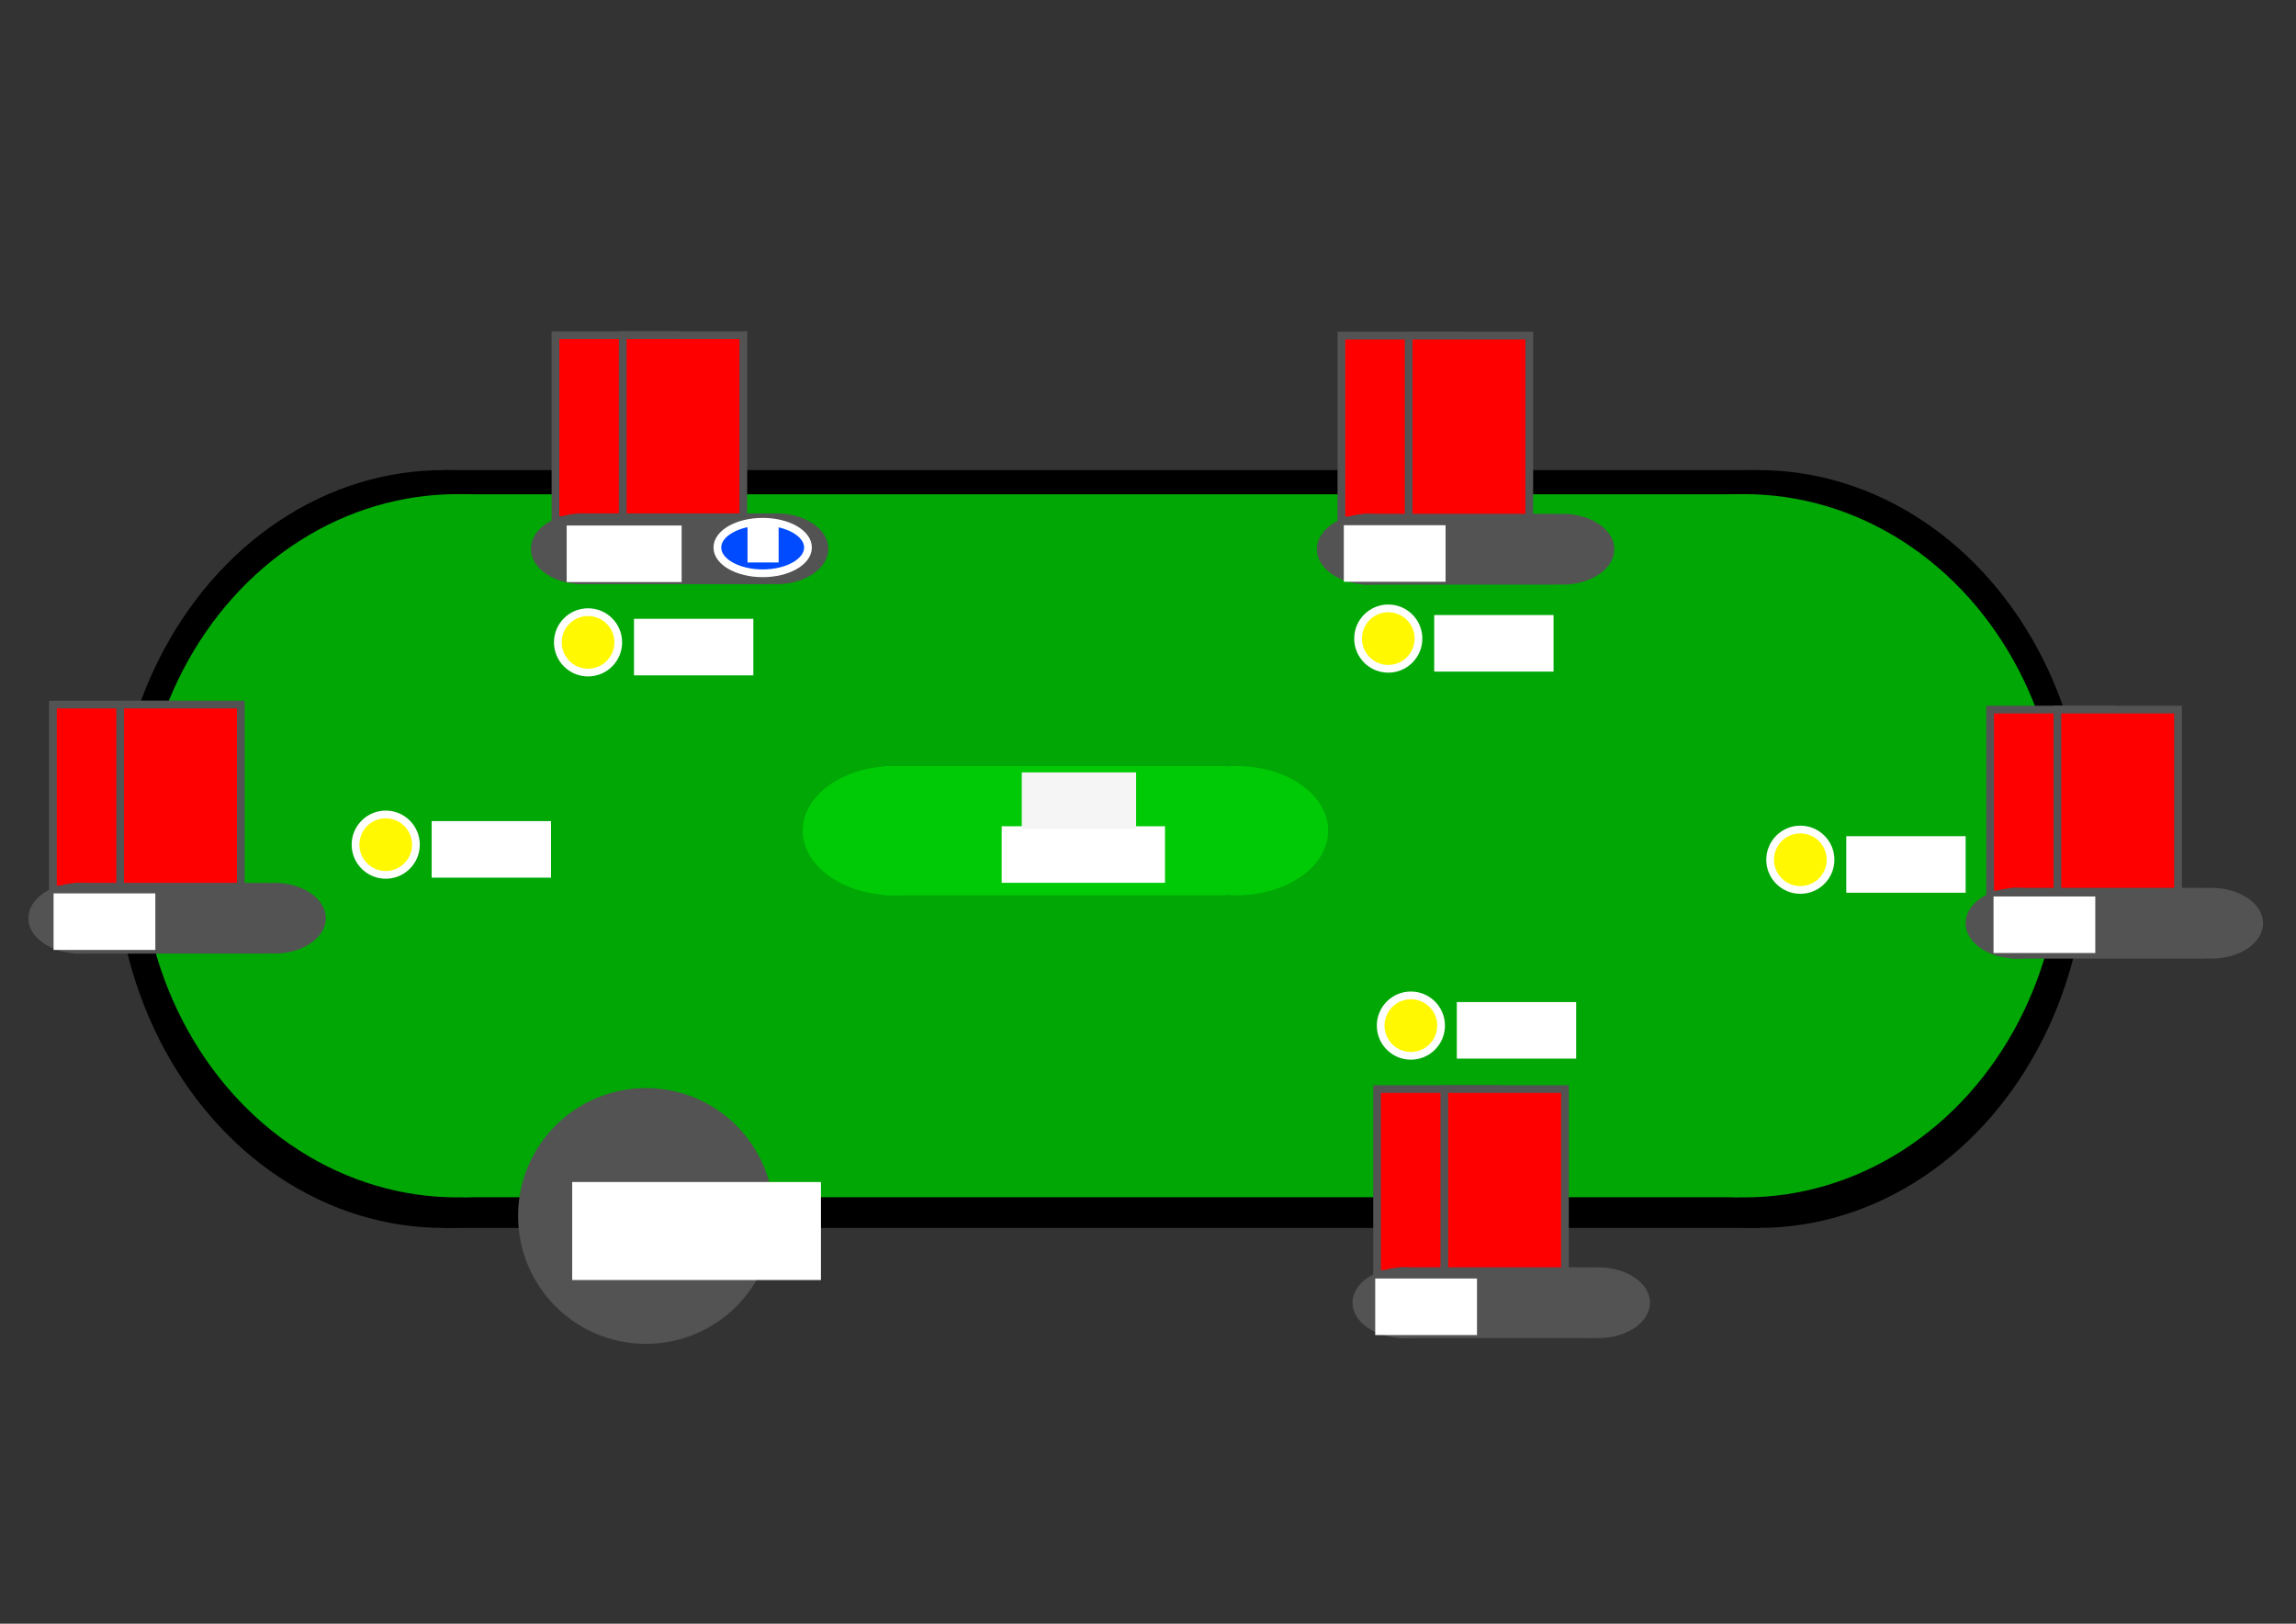 <?xml version="1.0" encoding="UTF-8" standalone="no"?>
<!-- Created with Inkscape (http://www.inkscape.org/) -->

<svg
   xmlns:dc="http://purl.org/dc/elements/1.1/"
   xmlns:cc="http://creativecommons.org/ns#"
   xmlns:rdf="http://www.w3.org/1999/02/22-rdf-syntax-ns#"
   xmlns:svg="http://www.w3.org/2000/svg"
   xmlns="http://www.w3.org/2000/svg"
   xmlns:sodipodi="http://sodipodi.sourceforge.net/DTD/sodipodi-0.dtd"
   xmlns:inkscape="http://www.inkscape.org/namespaces/inkscape"
   width="297mm"
   height="210mm"
   viewBox="0 0 297 210"
   id="svg4152"
   version="1.1"
   inkscape:version="0.91 r13725"
   sodipodi:docname="table.svg">
  <rect x="0" y="0" width="297" height="210" fill="#333333" stroke="none"/>
  <defs
     id="defs4154" />
  <sodipodi:namedview
     inkscape:document-units="mm"
     pagecolor="#ffffff"
     bordercolor="#666666"
     borderopacity="1.0"
     inkscape:pageopacity="0.0"
     inkscape:pageshadow="2"
     inkscape:zoom="0.61399264"
     inkscape:cx="395.22864"
     inkscape:cy="411.71119"
     inkscape:current-layer="layer3"
     id="namedview4156"
     showgrid="false"
     inkscape:window-width="1301"
     inkscape:window-height="744"
     inkscape:window-x="65"
     inkscape:window-y="24"
     inkscape:window-maximized="1" />
  <g
     inkscape:label="Layer 1"
     inkscape:groupmode="layer"
     id="layer1"
     style="display:inline">
    <g
       id="g4762"
       transform="matrix(0.945,0,0,1.089,14.846,-4.539)">
      <circle
         r="44.281"
         cy="105"
         cx="45"
         id="path4707"
         style="fill:#000000;fill-opacity:1;stroke:#000000;stroke-width:1.438;stroke-miterlimit:4;stroke-dasharray:none;stroke-opacity:1" />
      <rect
         y="60.738"
         x="45.738"
         height="88.524"
         width="178.524"
         id="rect4724"
         style="fill:#000000;fill-opacity:1;stroke:#000000;stroke-width:1.476;stroke-miterlimit:4;stroke-dasharray:none;stroke-opacity:1" />
      <circle
         r="44.281"
         cy="105"
         cx="225"
         id="path4707-6"
         style="fill:#000000;fill-opacity:1;stroke:#000000;stroke-width:1.438;stroke-miterlimit:4;stroke-dasharray:none;stroke-opacity:1" />
    </g>
    <g
       id="g4762-4"
       transform="matrix(0.925,0,0,1.027,17.526,1.551)"
       style="fill:#00a705;fill-opacity:1;stroke:none">
      <circle
         r="44.281"
         cy="105"
         cx="45"
         id="path4707-4"
         style="fill:#00a705;fill-opacity:1;stroke:none;stroke-width:1.438;stroke-miterlimit:4;stroke-dasharray:none;stroke-opacity:1" />
      <rect
         y="60.738"
         x="45.738"
         height="88.524"
         width="178.524"
         id="rect4724-9"
         style="fill:#00a705;fill-opacity:1;stroke:none;stroke-width:1.476;stroke-miterlimit:4;stroke-dasharray:none;stroke-opacity:1" />
      <circle
         r="44.281"
         cy="105"
         cx="225"
         id="path4707-6-6"
         style="fill:#00a705;fill-opacity:1;stroke:none;stroke-width:1.438;stroke-miterlimit:4;stroke-dasharray:none;stroke-opacity:1" />
    </g>
    <g
       id="g5002-48"
       transform="matrix(2.955,0,0,2.089,-162.112,-8.59)"
       style="fill:#00ca05;fill-opacity:1">
      <circle
         r="4"
         cy="55.54"
         cx="94"
         id="path4948-92"
         style="fill:#00ca05;fill-opacity:1;stroke:none;stroke-width:1;stroke-miterlimit:4;stroke-dasharray:none;stroke-opacity:1" />
      <circle
         r="4"
         cy="55.54"
         cx="109"
         id="path4948-8-0"
         style="fill:#00ca05;fill-opacity:1;stroke:none;stroke-width:1;stroke-miterlimit:4;stroke-dasharray:none;stroke-opacity:1" />
      <rect
         y="51.54"
         x="93.54"
         height="8"
         width="15"
         id="rect4992-2"
         style="fill:#00ca05;fill-opacity:1;stroke:none;stroke-width:3.543;stroke-miterlimit:4;stroke-dasharray:none;stroke-opacity:1" />
    </g>
    <flowRoot
       xml:space="preserve"
       id="flowRoot5509"
       style="font-style:normal;font-weight:normal;font-size:15px;line-height:125%;font-family:sans-serif;letter-spacing:0px;word-spacing:0px;fill:#000000;fill-opacity:1;stroke:none;stroke-width:1px;stroke-linecap:butt;stroke-linejoin:miter;stroke-opacity:1"><flowRegion
         id="flowRegion5511"><rect
           id="rect5513"
           width="145.684"
           height="45.49"
           x="191.174"
           y="234.488"
           style="font-size:15px" /></flowRegion><flowPara
         id="flowPara5515"></flowPara></flowRoot>  </g>
  <g
     inkscape:groupmode="layer"
     id="layer3"
     inkscape:label="Layer 3"
     style="display:inline">
    <g
       id="g5378"
       transform="translate(14.8,0)">
      <g
         transform="translate(26.044,22.822)"
         id="g5363"
         style="display:inline;stroke:#535353;stroke-opacity:1">
        <rect
           style="fill:#ff0000;fill-opacity:1;stroke:#535353;stroke-width:1;stroke-miterlimit:4;stroke-dasharray:none;stroke-opacity:1"
           id="rect4839-2-3-5"
           width="15.601"
           height="23.922"
           x="132.676"
           y="20.578" />
        <rect
           style="fill:#ff0000;fill-opacity:1;stroke:#535353;stroke-width:1;stroke-miterlimit:4;stroke-dasharray:none;stroke-opacity:1"
           id="rect4839-3-9-1-8"
           width="15.601"
           height="23.922"
           x="141.376"
           y="20.578" />
      </g>
      <g
         style="display:inline;fill:#535353;fill-opacity:1;stroke:none;stroke-opacity:1"
         transform="matrix(1.673,0,0,1.144,4.971,7.495)"
         id="g5002-9">
        <circle
           style="fill:#535353;fill-opacity:1;stroke:none;stroke-width:1;stroke-miterlimit:4;stroke-dasharray:none;stroke-opacity:1"
           id="path4948-9"
           cx="94"
           cy="55.54"
           r="4" />
        <circle
           style="fill:#535353;fill-opacity:1;stroke:none;stroke-width:1;stroke-miterlimit:4;stroke-dasharray:none;stroke-opacity:1"
           id="path4948-8-5"
           cx="109"
           cy="55.54"
           r="4" />
        <rect
           style="fill:#535353;fill-opacity:1;stroke:none;stroke-width:3.543;stroke-miterlimit:4;stroke-dasharray:none;stroke-opacity:1"
           id="rect4992-9"
           width="15"
           height="8"
           x="93.54"
           y="51.54" />
      </g>
    </g>
    <g
       transform="translate(-86.868,-0.054)"
       style="display:inline"
       id="g5378-8">
      <g
         transform="translate(26.044,22.822)"
         id="g5363-0"
         style="display:inline;stroke:#535353;stroke-opacity:1">
        <rect
           style="fill:#ff0000;fill-opacity:1;stroke:#535353;stroke-width:1;stroke-miterlimit:4;stroke-dasharray:none;stroke-opacity:1"
           id="rect4839-2-3-5-5"
           width="15.601"
           height="23.922"
           x="132.676"
           y="20.578" />
        <rect
           style="fill:#ff0000;fill-opacity:1;stroke:#535353;stroke-width:1;stroke-miterlimit:4;stroke-dasharray:none;stroke-opacity:1"
           id="rect4839-3-9-1-8-7"
           width="15.601"
           height="23.922"
           x="141.376"
           y="20.578" />
      </g>
      <g
         style="display:inline;fill:#535353;fill-opacity:1;stroke:none;stroke-opacity:1"
         transform="matrix(1.673,0,0,1.144,4.971,7.495)"
         id="g5002-9-3">
        <circle
           style="fill:#535353;fill-opacity:1;stroke:none;stroke-width:1;stroke-miterlimit:4;stroke-dasharray:none;stroke-opacity:1"
           id="path4948-9-9"
           cx="94"
           cy="55.54"
           r="4" />
        <circle
           style="fill:#535353;fill-opacity:1;stroke:none;stroke-width:1;stroke-miterlimit:4;stroke-dasharray:none;stroke-opacity:1"
           id="path4948-8-5-4"
           cx="109"
           cy="55.54"
           r="4" />
        <rect
           style="fill:#535353;fill-opacity:1;stroke:none;stroke-width:3.543;stroke-miterlimit:4;stroke-dasharray:none;stroke-opacity:1"
           id="rect4992-9-2"
           width="15"
           height="8"
           x="93.54"
           y="51.54" />
      </g>
    </g>
    <g
       transform="translate(98.719,48.374)"
       style="display:inline"
       id="g5378-6">
      <g
         transform="translate(26.044,22.822)"
         id="g5363-15"
         style="display:inline;stroke:#535353;stroke-opacity:1">
        <rect
           style="fill:#ff0000;fill-opacity:1;stroke:#535353;stroke-width:1;stroke-miterlimit:4;stroke-dasharray:none;stroke-opacity:1"
           id="rect4839-2-3-5-2"
           width="15.601"
           height="23.922"
           x="132.676"
           y="20.578" />
        <rect
           style="fill:#ff0000;fill-opacity:1;stroke:#535353;stroke-width:1;stroke-miterlimit:4;stroke-dasharray:none;stroke-opacity:1"
           id="rect4839-3-9-1-8-6"
           width="15.601"
           height="23.922"
           x="141.376"
           y="20.578" />
      </g>
      <g
         style="display:inline;fill:#535353;fill-opacity:1;stroke:none;stroke-opacity:1"
         transform="matrix(1.673,0,0,1.144,4.971,7.495)"
         id="g5002-9-6">
        <circle
           style="fill:#535353;fill-opacity:1;stroke:none;stroke-width:1;stroke-miterlimit:4;stroke-dasharray:none;stroke-opacity:1"
           id="path4948-9-4"
           cx="94"
           cy="55.54"
           r="4" />
        <circle
           style="fill:#535353;fill-opacity:1;stroke:none;stroke-width:1;stroke-miterlimit:4;stroke-dasharray:none;stroke-opacity:1"
           id="path4948-8-5-2"
           cx="109"
           cy="55.54"
           r="4" />
        <rect
           style="fill:#535353;fill-opacity:1;stroke:none;stroke-width:3.543;stroke-miterlimit:4;stroke-dasharray:none;stroke-opacity:1"
           id="rect4992-9-9"
           width="15"
           height="8"
           x="93.54"
           y="51.54" />
      </g>
    </g>
    <g
       transform="translate(19.414,97.452)"
       style="display:inline"
       id="g5378-439">
      <g
         transform="translate(26.044,22.822)"
         id="g5363-1"
         style="display:inline;stroke:#535353;stroke-opacity:1">
        <rect
           style="fill:#ff0000;fill-opacity:1;stroke:#535353;stroke-width:1;stroke-miterlimit:4;stroke-dasharray:none;stroke-opacity:1"
           id="rect4839-2-3-5-3"
           width="15.601"
           height="23.922"
           x="132.676"
           y="20.578" />
        <rect
           style="fill:#ff0000;fill-opacity:1;stroke:#535353;stroke-width:1;stroke-miterlimit:4;stroke-dasharray:none;stroke-opacity:1"
           id="rect4839-3-9-1-8-4"
           width="15.601"
           height="23.922"
           x="141.376"
           y="20.578" />
      </g>
      <g
         style="display:inline;fill:#535353;fill-opacity:1;stroke:none;stroke-opacity:1"
         transform="matrix(1.673,0,0,1.144,4.971,7.495)"
         id="g5002-9-2">
        <circle
           style="fill:#535353;fill-opacity:1;stroke:none;stroke-width:1;stroke-miterlimit:4;stroke-dasharray:none;stroke-opacity:1"
           id="path4948-9-98"
           cx="94"
           cy="55.54"
           r="4" />
        <circle
           style="fill:#535353;fill-opacity:1;stroke:none;stroke-width:1;stroke-miterlimit:4;stroke-dasharray:none;stroke-opacity:1"
           id="path4948-8-5-6"
           cx="109"
           cy="55.54"
           r="4" />
        <rect
           style="fill:#535353;fill-opacity:1;stroke:none;stroke-width:3.543;stroke-miterlimit:4;stroke-dasharray:none;stroke-opacity:1"
           id="rect4992-9-27"
           width="15"
           height="8"
           x="93.54"
           y="51.54" />
      </g>
    </g>
    <g
       transform="translate(-151.873,47.724)"
       style="display:inline"
       id="g5378-43">
      <g
         transform="translate(26.044,22.822)"
         id="g5363-4"
         style="display:inline;stroke:#535353;stroke-opacity:1">
        <rect
           style="fill:#ff0000;fill-opacity:1;stroke:#535353;stroke-width:1;stroke-miterlimit:4;stroke-dasharray:none;stroke-opacity:1"
           id="rect4839-2-3-5-56"
           width="15.601"
           height="23.922"
           x="132.676"
           y="20.578" />
        <rect
           style="fill:#ff0000;fill-opacity:1;stroke:#535353;stroke-width:1;stroke-miterlimit:4;stroke-dasharray:none;stroke-opacity:1"
           id="rect4839-3-9-1-8-5"
           width="15.601"
           height="23.922"
           x="141.376"
           y="20.578" />
      </g>
      <g
         style="display:inline;fill:#535353;fill-opacity:1;stroke:none;stroke-opacity:1"
         transform="matrix(1.673,0,0,1.144,4.971,7.495)"
         id="g5002-9-31">
        <circle
           style="fill:#535353;fill-opacity:1;stroke:none;stroke-width:1;stroke-miterlimit:4;stroke-dasharray:none;stroke-opacity:1"
           id="path4948-9-62"
           cx="94"
           cy="55.54"
           r="4" />
        <circle
           style="fill:#535353;fill-opacity:1;stroke:none;stroke-width:1;stroke-miterlimit:4;stroke-dasharray:none;stroke-opacity:1"
           id="path4948-8-5-3"
           cx="109"
           cy="55.54"
           r="4" />
        <rect
           style="fill:#535353;fill-opacity:1;stroke:none;stroke-width:3.543;stroke-miterlimit:4;stroke-dasharray:none;stroke-opacity:1"
           id="rect4992-9-8"
           width="15"
           height="8"
           x="93.54"
           y="51.54" />
      </g>
    </g>
    <flowRoot
       xml:space="preserve"
       id="flowRoot5559"
       style="font-style:normal;font-weight:normal;font-size:4.939px;line-height:125%;font-family:sans-serif;letter-spacing:0px;word-spacing:0px;fill:#ffffff;fill-opacity:1;stroke:none;stroke-width:1px;stroke-linecap:butt;stroke-linejoin:miter;stroke-opacity:1"
       transform="translate(14.8,0)"><flowRegion
         id="flowRegion5561"><rect
           id="rect5563"
           width="14.87"
           height="7.313"
           x="58.504"
           y="67.965"
           style="font-size:4.939px;fill:#ffffff;fill-opacity:1" /></flowRegion><flowPara
         id="flowPara5565">250M</flowPara></flowRoot>    <flowRoot
       transform="translate(-51.573,47.579)"
       xml:space="preserve"
       id="flowRoot5559-8"
       style="font-style:normal;font-weight:normal;font-size:4.939px;line-height:125%;font-family:sans-serif;letter-spacing:0px;word-spacing:0px;display:inline;fill:#ffffff;fill-opacity:1;stroke:none;stroke-width:1px;stroke-linecap:butt;stroke-linejoin:miter;stroke-opacity:1"><flowRegion
         id="flowRegion5561-7"><rect
           id="rect5563-8"
           width="13.163"
           height="7.313"
           x="58.504"
           y="67.965"
           style="font-size:4.939px;fill:#ffffff;fill-opacity:1" /></flowRegion><flowPara
         id="flowPara5565-6">250K</flowPara></flowRoot>    <flowRoot
       transform="translate(115.326,-0.037)"
       xml:space="preserve"
       id="flowRoot5559-4"
       style="font-style:normal;font-weight:normal;font-size:4.939px;line-height:125%;font-family:sans-serif;letter-spacing:0px;word-spacing:0px;display:inline;fill:#ffffff;fill-opacity:1;stroke:none;stroke-width:1px;stroke-linecap:butt;stroke-linejoin:miter;stroke-opacity:1"><flowRegion
         id="flowRegion5561-0"><rect
           id="rect5563-1"
           width="13.163"
           height="7.313"
           x="58.504"
           y="67.965"
           style="font-size:4.939px;fill:#ffffff;fill-opacity:1" /></flowRegion><flowPara
         id="flowPara5565-9">250K</flowPara></flowRoot>    <flowRoot
       transform="translate(199.37,47.979)"
       xml:space="preserve"
       id="flowRoot5559-1"
       style="font-style:normal;font-weight:normal;font-size:4.939px;line-height:125%;font-family:sans-serif;letter-spacing:0px;word-spacing:0px;display:inline;fill:#ffffff;fill-opacity:1;stroke:none;stroke-width:1px;stroke-linecap:butt;stroke-linejoin:miter;stroke-opacity:1"><flowRegion
         id="flowRegion5561-3"><rect
           id="rect5563-27"
           width="13.163"
           height="7.313"
           x="58.504"
           y="67.965"
           style="font-size:4.939px;fill:#ffffff;fill-opacity:1" /></flowRegion><flowPara
         id="flowPara5565-51">250K</flowPara></flowRoot>    <flowRoot
       transform="translate(119.388,97.389)"
       xml:space="preserve"
       id="flowRoot5559-84"
       style="font-style:normal;font-weight:normal;font-size:4.939px;line-height:125%;font-family:sans-serif;letter-spacing:0px;word-spacing:0px;display:inline;fill:#ffffff;fill-opacity:1;stroke:none;stroke-width:1px;stroke-linecap:butt;stroke-linejoin:miter;stroke-opacity:1"><flowRegion
         id="flowRegion5561-5"><rect
           id="rect5563-7"
           width="13.163"
           height="7.313"
           x="58.504"
           y="67.965"
           style="font-size:4.939px;fill:#ffffff;fill-opacity:1" /></flowRegion><flowPara
         id="flowPara5565-0">250K</flowPara></flowRoot>    <g
       id="g5670"
       transform="translate(14.8,0)">
      <circle
         r="3.907"
         cy="83.079"
         cx="61.267"
         id="path4948-2-3"
         style="display:inline;fill:#fff800;fill-opacity:1;stroke:#ffffff;stroke-width:1;stroke-miterlimit:4;stroke-dasharray:none;stroke-opacity:1" />
      <flowRoot
         transform="translate(67.572,81.291)"
         style="font-style:normal;font-weight:normal;font-size:4.939px;line-height:125%;font-family:sans-serif;letter-spacing:0px;word-spacing:0px;display:inline;fill:#ffffff;fill-opacity:1;stroke:none;stroke-width:1px;stroke-linecap:butt;stroke-linejoin:miter;stroke-opacity:1"
         id="flowRoot5559-9"
         xml:space="preserve"><flowRegion
           id="flowRegion5561-2"><rect
             style="font-size:4.939px;fill:#ffffff;fill-opacity:1"
             y="-1.257"
             x="-0.362"
             height="7.313"
             width="15.439"
             id="rect5563-4" /></flowRegion><flowPara
           id="flowPara5565-7">200K</flowPara></flowRoot>    </g>
    <g
       transform="translate(118.313,-0.488)"
       style="display:inline"
       id="g5670-1">
      <circle
         r="3.907"
         cy="83.079"
         cx="61.267"
         id="path4948-2-3-9"
         style="display:inline;fill:#fff800;fill-opacity:1;stroke:#ffffff;stroke-width:1;stroke-miterlimit:4;stroke-dasharray:none;stroke-opacity:1" />
      <flowRoot
         transform="translate(67.572,81.291)"
         style="font-style:normal;font-weight:normal;font-size:4.939px;line-height:125%;font-family:sans-serif;letter-spacing:0px;word-spacing:0px;display:inline;fill:#ffffff;fill-opacity:1;stroke:none;stroke-width:1px;stroke-linecap:butt;stroke-linejoin:miter;stroke-opacity:1"
         id="flowRoot5559-9-9"
         xml:space="preserve"><flowRegion
           id="flowRegion5561-2-2"><rect
             style="font-size:4.939px;fill:#ffffff;fill-opacity:1"
             y="-1.257"
             x="-0.362"
             height="7.313"
             width="15.439"
             id="rect5563-4-9" /></flowRegion><flowPara
           id="flowPara5565-7-8">200K</flowPara></flowRoot>    </g>
    <g
       transform="translate(171.617,28.114)"
       style="display:inline"
       id="g5670-0">
      <circle
         r="3.907"
         cy="83.079"
         cx="61.267"
         id="path4948-2-3-5"
         style="display:inline;fill:#fff800;fill-opacity:1;stroke:#ffffff;stroke-width:1;stroke-miterlimit:4;stroke-dasharray:none;stroke-opacity:1" />
      <flowRoot
         transform="translate(67.572,81.291)"
         style="font-style:normal;font-weight:normal;font-size:4.939px;line-height:125%;font-family:sans-serif;letter-spacing:0px;word-spacing:0px;display:inline;fill:#ffffff;fill-opacity:1;stroke:none;stroke-width:1px;stroke-linecap:butt;stroke-linejoin:miter;stroke-opacity:1"
         id="flowRoot5559-9-1"
         xml:space="preserve"><flowRegion
           id="flowRegion5561-2-1"><rect
             style="font-size:4.939px;fill:#ffffff;fill-opacity:1"
             y="-1.257"
             x="-0.362"
             height="7.313"
             width="15.439"
             id="rect5563-4-96" /></flowRegion><flowPara
           id="flowPara5565-7-7">200K</flowPara></flowRoot>    </g>
    <g
       transform="translate(121.238,49.566)"
       style="display:inline"
       id="g5670-2">
      <circle
         r="3.907"
         cy="83.079"
         cx="61.267"
         id="path4948-2-3-7"
         style="display:inline;fill:#fff800;fill-opacity:1;stroke:#ffffff;stroke-width:1;stroke-miterlimit:4;stroke-dasharray:none;stroke-opacity:1" />
      <flowRoot
         transform="translate(67.572,81.291)"
         style="font-style:normal;font-weight:normal;font-size:4.939px;line-height:125%;font-family:sans-serif;letter-spacing:0px;word-spacing:0px;display:inline;fill:#ffffff;fill-opacity:1;stroke:none;stroke-width:1px;stroke-linecap:butt;stroke-linejoin:miter;stroke-opacity:1"
         id="flowRoot5559-9-95"
         xml:space="preserve"><flowRegion
           id="flowRegion5561-2-21"><rect
             style="font-size:4.939px;fill:#ffffff;fill-opacity:1"
             y="-1.257"
             x="-0.362"
             height="7.313"
             width="15.439"
             id="rect5563-4-3" /></flowRegion><flowPara
           id="flowPara5565-7-0">200K</flowPara></flowRoot>    </g>
    <g
       transform="translate(-11.371,26.164)"
       style="display:inline"
       id="g5670-52">
      <circle
         r="3.907"
         cy="83.079"
         cx="61.267"
         id="path4948-2-3-8"
         style="display:inline;fill:#fff800;fill-opacity:1;stroke:#ffffff;stroke-width:1;stroke-miterlimit:4;stroke-dasharray:none;stroke-opacity:1" />
      <flowRoot
         transform="translate(67.572,81.291)"
         style="font-style:normal;font-weight:normal;font-size:4.939px;line-height:125%;font-family:sans-serif;letter-spacing:0px;word-spacing:0px;display:inline;fill:#ffffff;fill-opacity:1;stroke:none;stroke-width:1px;stroke-linecap:butt;stroke-linejoin:miter;stroke-opacity:1"
         id="flowRoot5559-9-6"
         xml:space="preserve"><flowRegion
           id="flowRegion5561-2-3"><rect
             style="font-size:4.939px;fill:#ffffff;fill-opacity:1"
             y="-1.257"
             x="-0.362"
             height="7.313"
             width="15.439"
             id="rect5563-4-98" /></flowRegion><flowPara
           id="flowPara5565-7-3">200K</flowPara></flowRoot>    </g>
    <flowRoot
       xml:space="preserve"
       id="flowRoot5559-9-12"
       style="font-style:normal;font-weight:normal;font-size:5.644px;line-height:125%;font-family:sans-serif;letter-spacing:0px;word-spacing:0px;display:inline;fill:#ffffff;fill-opacity:1;stroke:none;stroke-width:1px;stroke-linecap:butt;stroke-linejoin:miter;stroke-opacity:1"
       transform="translate(129.934,108.12)"><flowRegion
         id="flowRegion5561-2-0"><rect
           id="rect5563-4-7"
           width="21.126"
           height="7.313"
           x="-0.362"
           y="-1.257"
           style="font-size:5.644px;fill:#ffffff;fill-opacity:1" /></flowRegion><flowPara
         id="flowPara5565-7-04">170M</flowPara></flowRoot>    <flowRoot
       xml:space="preserve"
       id="flowRoot5792"
       style="font-style:normal;font-weight:normal;font-size:4.939px;line-height:125%;font-family:sans-serif;letter-spacing:0px;word-spacing:0px;fill:#f5f5f5;fill-opacity:1;stroke:none;stroke-width:1px;stroke-linecap:butt;stroke-linejoin:miter;stroke-opacity:1"
       transform="translate(15.814,1.379)"><flowRegion
         id="flowRegion5794"><rect
           id="rect5796"
           width="14.789"
           height="7.313"
           x="116.358"
           y="98.517"
           style="font-size:4.939px;fill:#f5f5f5;fill-opacity:1" /></flowRegion><flowPara
         id="flowPara5798">POT</flowPara></flowRoot>    <circle
       style="fill:#535353;fill-opacity:1;stroke:none;stroke-width:3.543;stroke-miterlimit:4;stroke-dasharray:none;stroke-opacity:1"
       id="path5811"
       cx="83.556"
       cy="157.265"
       r="16.539" />
    <flowRoot
       xml:space="preserve"
       id="flowRoot5813"
       style="font-style:normal;font-weight:normal;font-size:5.644px;line-height:125%;font-family:sans-serif;letter-spacing:0px;word-spacing:0px;fill:#ffffff;fill-opacity:1;stroke:none;stroke-width:1px;stroke-linecap:butt;stroke-linejoin:miter;stroke-opacity:1"
       transform="translate(13.766,-0.919)"><flowRegion
         id="flowRegion5815"><rect
           id="rect5817"
           width="32.177"
           height="12.676"
           x="60.251"
           y="153.794"
           style="font-size:5.644px;fill:#ffffff;fill-opacity:1" /></flowRegion><flowPara
         id="flowPara5819">Empty</flowPara></flowRoot>  </g>
  <g
     inkscape:groupmode="layer"
     id="layer4"
     inkscape:label="Layer 4">
    <g
       style="display:inline"
       id="g5328"
       transform="translate(2.124,-0.163)">
      <ellipse
         ry="3.332"
         rx="5.861"
         cy="70.976"
         cx="96.532"
         id="path4944"
         style="fill:#004bff;fill-opacity:1;stroke:#ffffff;stroke-width:1;stroke-miterlimit:4;stroke-dasharray:none;stroke-opacity:1" />
      <flowRoot
         style="font-style:normal;font-weight:normal;font-size:4.233px;line-height:125%;font-family:sans-serif;letter-spacing:0px;word-spacing:0px;fill:#ffffff;fill-opacity:1;stroke:none;stroke-width:1px;stroke-linecap:butt;stroke-linejoin:miter;stroke-opacity:1"
         id="flowRoot5320"
         xml:space="preserve"><flowRegion
           id="flowRegion5322"><rect
             style="font-size:4.233px;fill:#ffffff;fill-opacity:1"
             y="67.968"
             x="94.573"
             height="4.941"
             width="4.022"
             id="rect5324" /></flowRegion><flowPara
           id="flowPara5326">D</flowPara></flowRoot>    </g>
  </g>
</svg>
